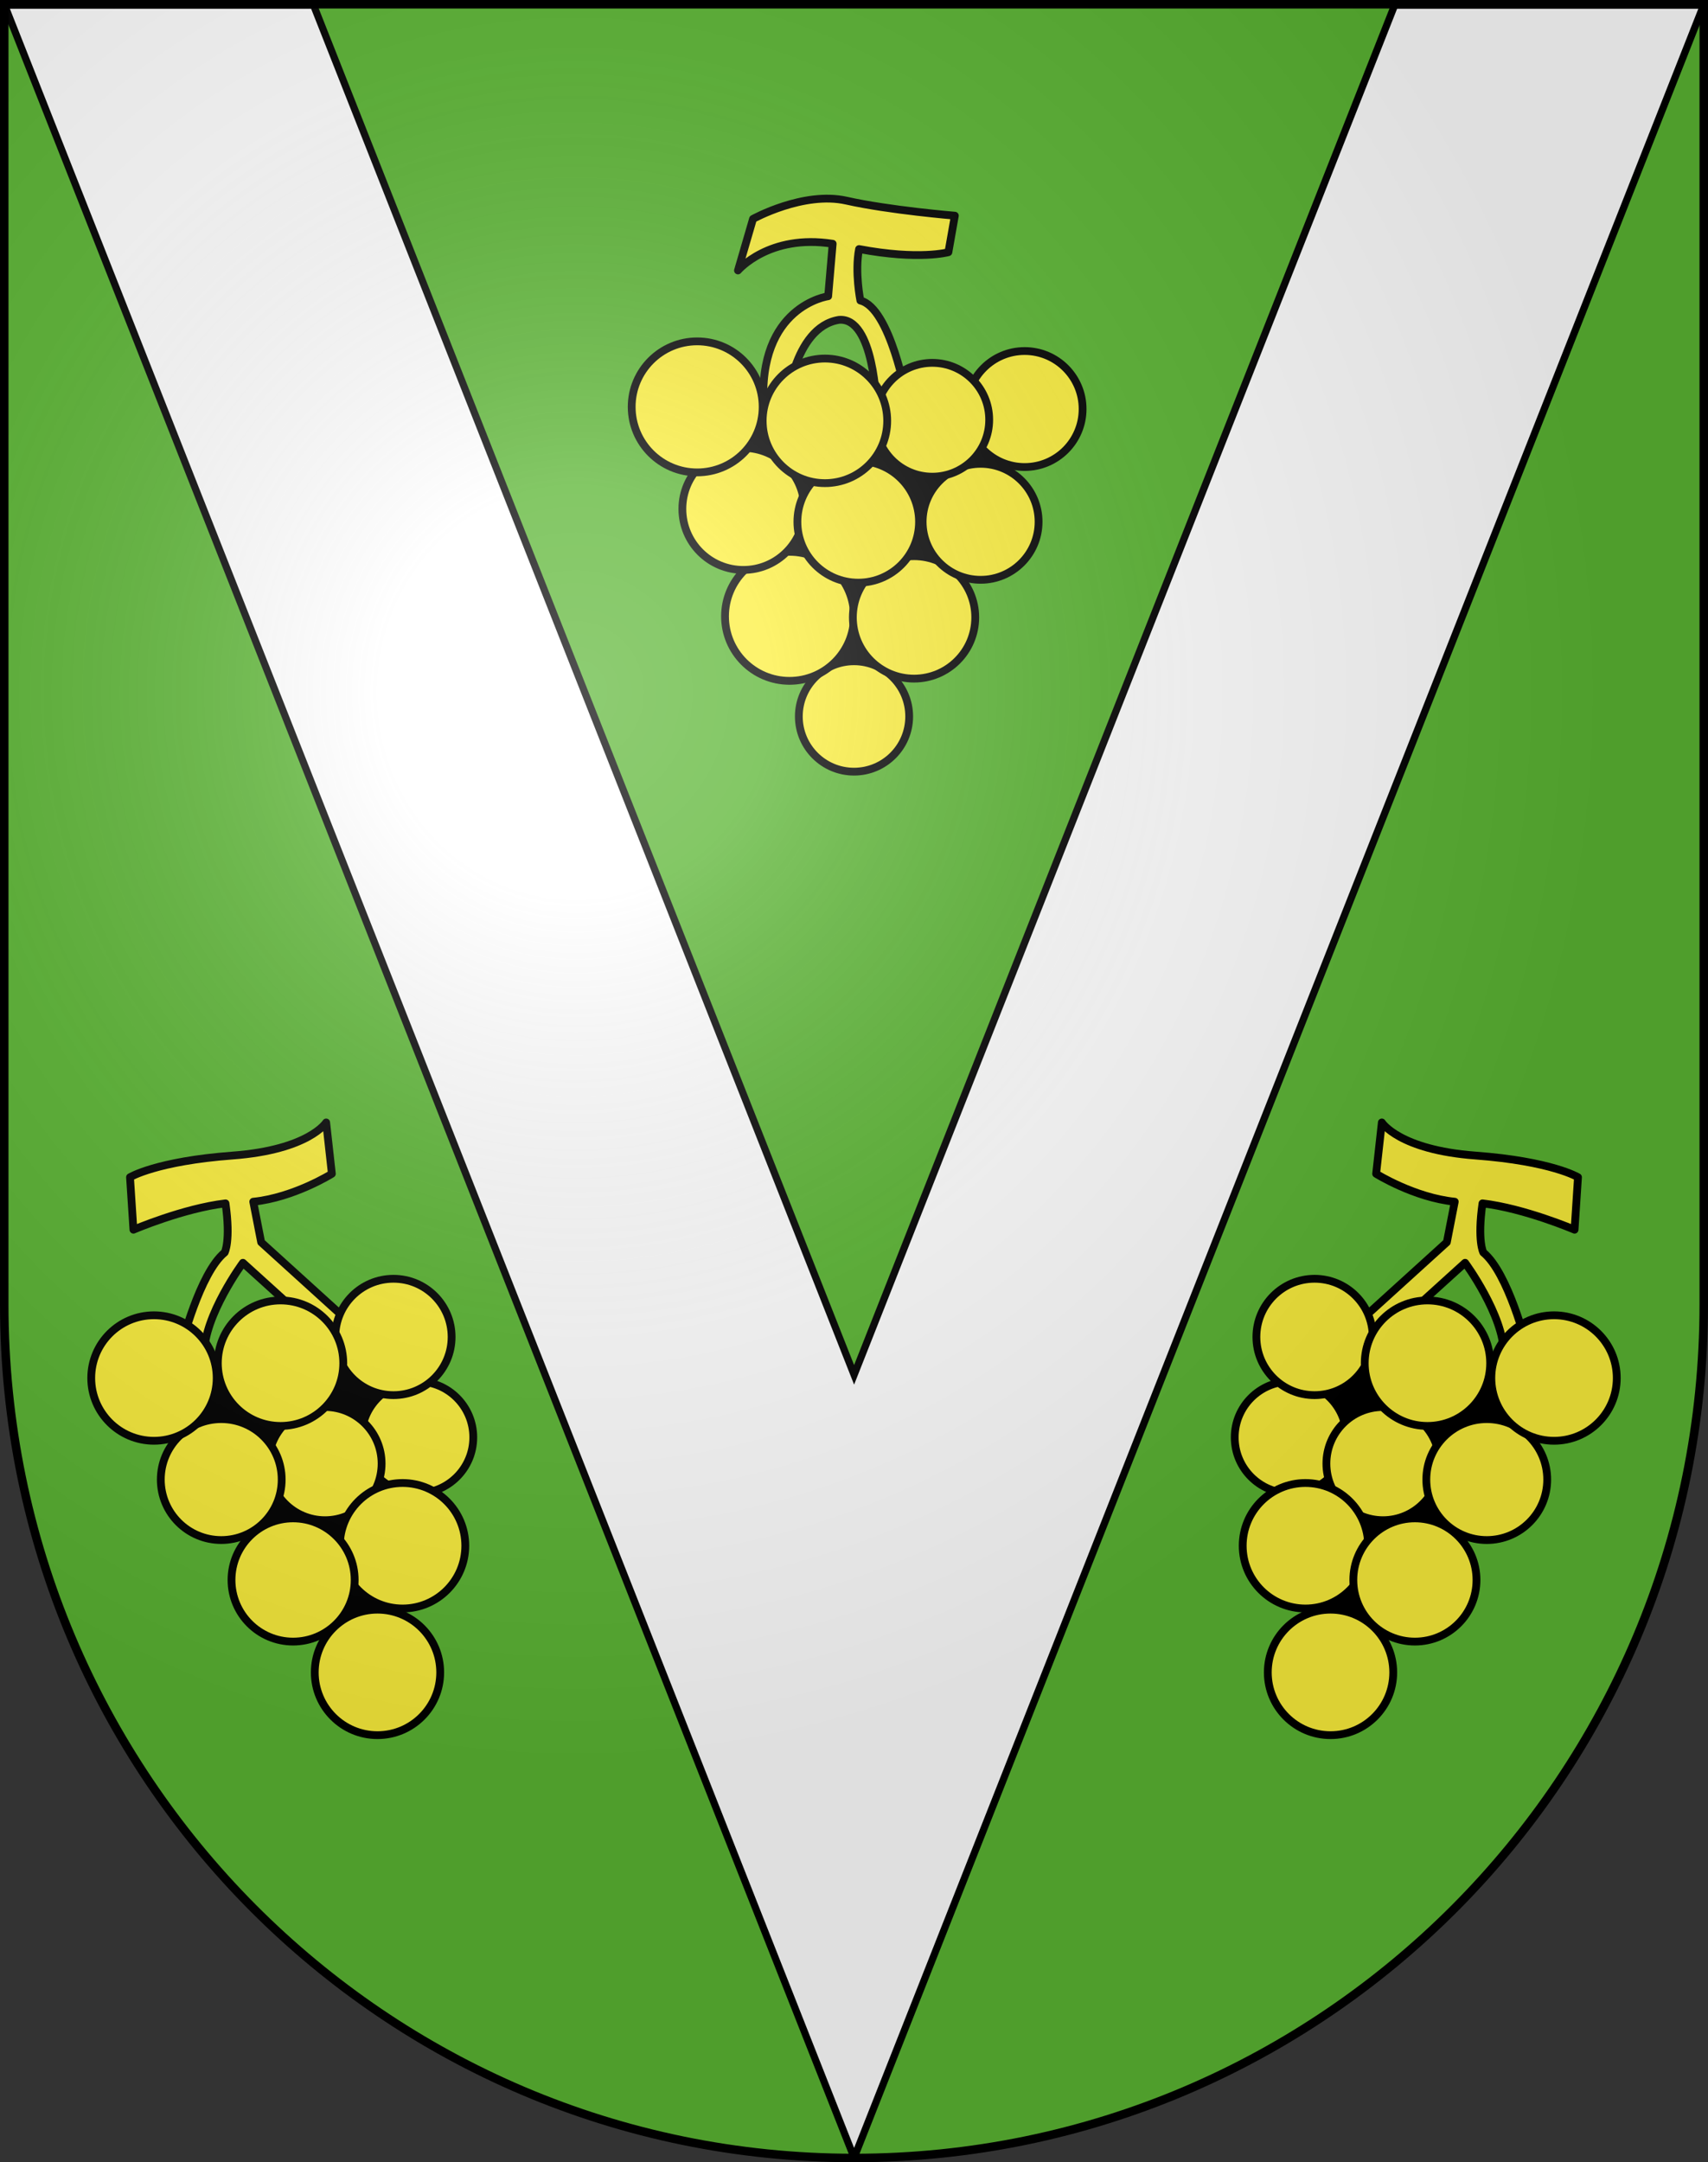 <svg xmlns="http://www.w3.org/2000/svg" xmlns:xlink="http://www.w3.org/1999/xlink" height="763" width="603" version="1.0"><rect width="100%" height="100%" fill="#333333" stroke="none"/><defs><radialGradient xlink:href="#a" id="b" gradientUnits="userSpaceOnUse" gradientTransform="matrix(1.215 0 0 1.267 -839.192 -490.49)" cx="858.042" cy="579.933" fx="858.042" fy="579.933" r="300"/><linearGradient id="a"><stop style="stop-color:#fff;stop-opacity:.314" offset="0"/><stop offset=".19" style="stop-color:#fff;stop-opacity:.251"/><stop style="stop-color:#6b6b6b;stop-opacity:.125" offset=".6"/><stop style="stop-color:#000;stop-opacity:.125" offset="1"/></linearGradient></defs><g style="opacity:1"><path d="M1.5 1.5v458.868c0 166.31 134.315 301.132 300 301.132s300-134.822 300-301.132V1.5H1.5z" style="fill:#5ab532;fill-opacity:1"/></g><g style="opacity:1"><path style="fill:#fff;stroke:#000;stroke-width:1.993;stroke-miterlimit:4;stroke-dasharray:none;stroke-opacity:1" transform="matrix(1.225 0 0 1.554 -1.228 -.637)" d="M403.042 1.375 247.154 312.604 91.266 1.375H2.227l244.927 489 244.927-489h-89.039z"/><g transform="translate(6)"><path d="m549.893 433.93 1.208-18.52s-9.261-5.637-36.237-7.65c-26.977-2.012-33.016-11.677-33.016-11.677l-2.012 18.118s13.45 8.404 27.754 9.851l-2.792 14.306-34.625 31.405 11.273 2.82 29.795-26.977s13.688 18.523 13.688 32.212l8.053-2.82s-6.444-25.769-15.301-33.016c0 0-2.188-4.05-.295-17.345 14.926 1.762 32.507 9.293 32.507 9.293z" style="fill:#fcef3c;stroke:#000;stroke-width:2.75;stroke-linecap:round;stroke-linejoin:round;stroke-miterlimit:4;stroke-dasharray:none"/><path style="stroke-width:2.256;stroke-linecap:round;stroke-linejoin:round;stroke-miterlimit:4;stroke-dasharray:none" transform="matrix(1.219 0 0 1.219 .221 57.81)" d="m376.936 340.257-6.275 24.772 2.312 27.414 3.303 30.388 6.936 9.908 15.524-14.202 21.139-29.396 21.799-30.387 1.322-8.258-38.975-1.981-27.085-8.258z"/><circle transform="matrix(1.219 0 0 1.219 .221 57.81)" r="16.184" cy="368.662" cx="368.679" style="fill:#fcef3c;stroke:#000;stroke-width:2.256;stroke-linecap:round;stroke-linejoin:round;stroke-miterlimit:4;stroke-dasharray:none"/><circle transform="matrix(1.219 0 0 1.219 .221 57.81)" r="16.386" cy="376.259" cx="395.433" style="fill:#fcef3c;stroke:#000;stroke-width:2.256;stroke-linecap:round;stroke-linejoin:round;stroke-miterlimit:4;stroke-dasharray:none"/><circle transform="matrix(1.219 0 0 1.219 .221 57.81)" r="16.845" cy="339.597" cx="375.616" style="fill:#fcef3c;stroke:#000;stroke-width:2.256;stroke-linecap:round;stroke-linejoin:round;stroke-miterlimit:4;stroke-dasharray:none"/><circle transform="matrix(1.219 0 0 1.219 .221 57.81)" r="18.166" cy="347.193" cx="408.315" style="fill:#fcef3c;stroke:#000;stroke-width:2.256;stroke-linecap:round;stroke-linejoin:round;stroke-miterlimit:4;stroke-dasharray:none"/><circle transform="matrix(1.219 0 0 1.219 .221 57.81)" r="17.506" cy="380.884" cx="425.491" style="fill:#fcef3c;stroke:#000;stroke-width:2.256;stroke-linecap:round;stroke-linejoin:round;stroke-miterlimit:4;stroke-dasharray:none"/><circle transform="matrix(1.219 0 0 1.219 .221 57.81)" r="18.166" cy="351.487" cx="444.977" style="fill:#fcef3c;stroke:#000;stroke-width:2.256;stroke-linecap:round;stroke-linejoin:round;stroke-miterlimit:4;stroke-dasharray:none"/><circle transform="matrix(1.219 0 0 1.219 .221 57.81)" r="18.166" cy="436.703" cx="380.24" style="fill:#fcef3c;stroke:#000;stroke-width:2.256;stroke-linecap:round;stroke-linejoin:round;stroke-miterlimit:4;stroke-dasharray:none"/><circle transform="matrix(1.219 0 0 1.219 .221 57.81)" r="18.166" cy="400.04" cx="372.973" style="fill:#fcef3c;stroke:#000;stroke-width:2.256;stroke-linecap:round;stroke-linejoin:round;stroke-miterlimit:4;stroke-dasharray:none"/><circle transform="matrix(1.219 0 0 1.219 .221 57.81)" r="17.836" cy="409.949" cx="404.681" style="fill:#fcef3c;stroke:#000;stroke-width:2.256;stroke-linecap:round;stroke-linejoin:round;stroke-miterlimit:4;stroke-dasharray:none"/></g><g transform="translate(-6)"><path d="M53.107 433.93 51.9 415.41s9.26-5.637 36.237-7.65c26.976-2.012 33.015-11.677 33.015-11.677l2.013 18.118s-13.45 8.404-27.754 9.851l2.791 14.306 34.626 31.405-11.273 2.82-29.795-26.977s-13.688 18.523-13.688 32.212l-8.053-2.82s6.444-25.769 15.301-33.016c0 0 2.188-4.05.295-17.345-14.927 1.762-32.507 9.293-32.507 9.293z" style="fill:#fcef3c;stroke:#000;stroke-width:2.75;stroke-linecap:round;stroke-linejoin:round;stroke-miterlimit:4;stroke-dasharray:none"/><path style="stroke-width:2.256;stroke-linecap:round;stroke-linejoin:round;stroke-miterlimit:4;stroke-dasharray:none" transform="matrix(1.219 0 0 1.219 .221 57.81)" d="m117.372 340.257 6.275 24.772-2.313 27.414-3.302 30.388-6.937 9.908-15.523-14.202-21.139-29.396-21.8-30.387-1.321-8.258 38.975-1.981 27.085-8.258z"/><circle transform="matrix(1.219 0 0 1.219 .221 57.81)" r="16.184" cy="368.662" cx="125.628" style="fill:#fcef3c;stroke:#000;stroke-width:2.256;stroke-linecap:round;stroke-linejoin:round;stroke-miterlimit:4;stroke-dasharray:none"/><circle transform="matrix(1.219 0 0 1.219 .221 57.81)" r="16.386" cy="376.259" cx="98.875" style="fill:#fcef3c;stroke:#000;stroke-width:2.256;stroke-linecap:round;stroke-linejoin:round;stroke-miterlimit:4;stroke-dasharray:none"/><circle transform="matrix(1.219 0 0 1.219 .221 57.81)" r="16.845" cy="339.597" cx="118.692" style="fill:#fcef3c;stroke:#000;stroke-width:2.256;stroke-linecap:round;stroke-linejoin:round;stroke-miterlimit:4;stroke-dasharray:none"/><circle transform="matrix(1.219 0 0 1.219 .221 57.81)" r="18.166" cy="347.193" cx="85.993" style="fill:#fcef3c;stroke:#000;stroke-width:2.256;stroke-linecap:round;stroke-linejoin:round;stroke-miterlimit:4;stroke-dasharray:none"/><circle transform="matrix(1.219 0 0 1.219 .221 57.81)" r="17.506" cy="380.884" cx="68.817" style="fill:#fcef3c;stroke:#000;stroke-width:2.256;stroke-linecap:round;stroke-linejoin:round;stroke-miterlimit:4;stroke-dasharray:none"/><circle transform="matrix(1.219 0 0 1.219 .221 57.81)" r="18.166" cy="351.487" cx="49.331" style="fill:#fcef3c;stroke:#000;stroke-width:2.256;stroke-linecap:round;stroke-linejoin:round;stroke-miterlimit:4;stroke-dasharray:none"/><circle transform="matrix(1.219 0 0 1.219 .221 57.81)" r="18.166" cy="436.703" cx="114.068" style="fill:#fcef3c;stroke:#000;stroke-width:2.256;stroke-linecap:round;stroke-linejoin:round;stroke-miterlimit:4;stroke-dasharray:none"/><circle transform="matrix(1.219 0 0 1.219 .221 57.81)" r="18.166" cy="400.04" cx="121.334" style="fill:#fcef3c;stroke:#000;stroke-width:2.256;stroke-linecap:round;stroke-linejoin:round;stroke-miterlimit:4;stroke-dasharray:none"/><circle transform="matrix(1.219 0 0 1.219 .221 57.81)" r="17.836" cy="409.949" cx="89.626" style="fill:#fcef3c;stroke:#000;stroke-width:2.256;stroke-linecap:round;stroke-linejoin:round;stroke-miterlimit:4;stroke-dasharray:none"/></g><path d="M298.82 70.804c-15.162-3.41-32.976 6.444-32.976 6.444l-5.307 18.193s10.935-12.962 33.435-9.422l-1.597 18.518s-25.016 3.41-22.741 39.04h7.96s2.274-28.048 18.572-30.702c12.508-1.137 13.266 30.323 13.266 30.323l10.613-2.653s-5.685-31.839-16.298-34.491c0 0-2.045-9.982-.46-18.167 21.218 4.006 31.54 1.11 31.54 1.11l2.274-12.887s-23.12-1.895-38.281-5.306z" style="fill:#fcef3c;stroke:#000;stroke-width:2.75;stroke-linecap:round;stroke-linejoin:round;stroke-miterlimit:4;stroke-dasharray:none"/><path transform="matrix(1.219 0 0 1.219 .221 27.81)" style="stroke:#fff;stroke-width:2.256;stroke-linecap:round;stroke-linejoin:round;stroke-miterlimit:4;stroke-dasharray:none" d="m204.844 97.768 11.815 31.404 11.194 22.699 19.301 30.647 15.213-18.831 19.278-32.338 16.168-34.825-92.969 1.244z"/><circle transform="matrix(1.219 0 0 1.219 .221 27.81)" r="15.98" cy="184.588" cx="247.154" style="fill:#fcef3c;stroke:#000;stroke-width:2.256;stroke-linecap:round;stroke-linejoin:round;stroke-miterlimit:4;stroke-dasharray:none"/><circle transform="matrix(1.219 0 0 1.219 .221 27.81)" r="18.679" cy="155.602" cx="228.475" style="fill:#fcef3c;stroke:#000;stroke-width:2.256;stroke-linecap:round;stroke-linejoin:round;stroke-miterlimit:4;stroke-dasharray:none"/><circle transform="matrix(1.219 0 0 1.219 .221 27.81)" r="17.723" cy="155.913" cx="264.544" style="fill:#fcef3c;stroke:#000;stroke-width:2.256;stroke-linecap:round;stroke-linejoin:round;stroke-miterlimit:4;stroke-dasharray:none"/><circle transform="matrix(1.219 0 0 1.219 .221 27.81)" r="17.66" cy="124.509" cx="215.104" style="fill:#fcef3c;stroke:#000;stroke-width:2.256;stroke-linecap:round;stroke-linejoin:round;stroke-miterlimit:4;stroke-dasharray:none"/><circle transform="matrix(1.219 0 0 1.219 .221 27.81)" r="16.791" cy="128.24" cx="283.822" style="fill:#fcef3c;stroke:#000;stroke-width:2.256;stroke-linecap:round;stroke-linejoin:round;stroke-miterlimit:4;stroke-dasharray:none"/><circle transform="matrix(1.219 0 0 1.219 .221 27.81)" r="17.616" cy="128.24" cx="248.375" style="fill:#fcef3c;stroke:#000;stroke-width:2.256;stroke-linecap:round;stroke-linejoin:round;stroke-miterlimit:4;stroke-dasharray:none"/><circle transform="matrix(1.219 0 0 1.219 .221 27.81)" r="16.79" cy="95.592" cx="296.57" style="fill:#fcef3c;stroke:#000;stroke-width:2.256;stroke-linecap:round;stroke-linejoin:round;stroke-miterlimit:4;stroke-dasharray:none"/><circle transform="matrix(1.219 0 0 1.219 .221 27.81)" r="18.967" cy="94.97" cx="201.734" style="fill:#fcef3c;stroke:#000;stroke-width:2.256;stroke-linecap:round;stroke-linejoin:round;stroke-miterlimit:4;stroke-dasharray:none"/><circle transform="matrix(1.219 0 0 1.219 .221 27.81)" r="16.479" cy="98.701" cx="269.83" style="fill:#fcef3c;stroke:#000;stroke-width:2.256;stroke-linecap:round;stroke-linejoin:round;stroke-miterlimit:4;stroke-dasharray:none"/><circle transform="matrix(1.219 0 0 1.219 .221 27.81)" r="18.034" cy="99.012" cx="238.736" style="fill:#fcef3c;stroke:#000;stroke-width:2.256;stroke-linecap:round;stroke-linejoin:round;stroke-miterlimit:4;stroke-dasharray:none"/></g><g style="display:inline"><path style="fill:url(#b);fill-opacity:1" d="M1.5 1.5v458.868c0 166.31 134.315 301.132 300 301.132s300-134.821 300-301.132V1.5H1.5z"/></g><g style="display:inline"><path style="fill:none;fill-opacity:1;stroke:#000;stroke-width:3;stroke-miterlimit:4;stroke-dasharray:none;stroke-opacity:1" d="M1.5 1.5v458.868c0 166.31 134.315 301.132 300 301.132s300-134.821 300-301.132V1.5H1.5z"/></g></svg>